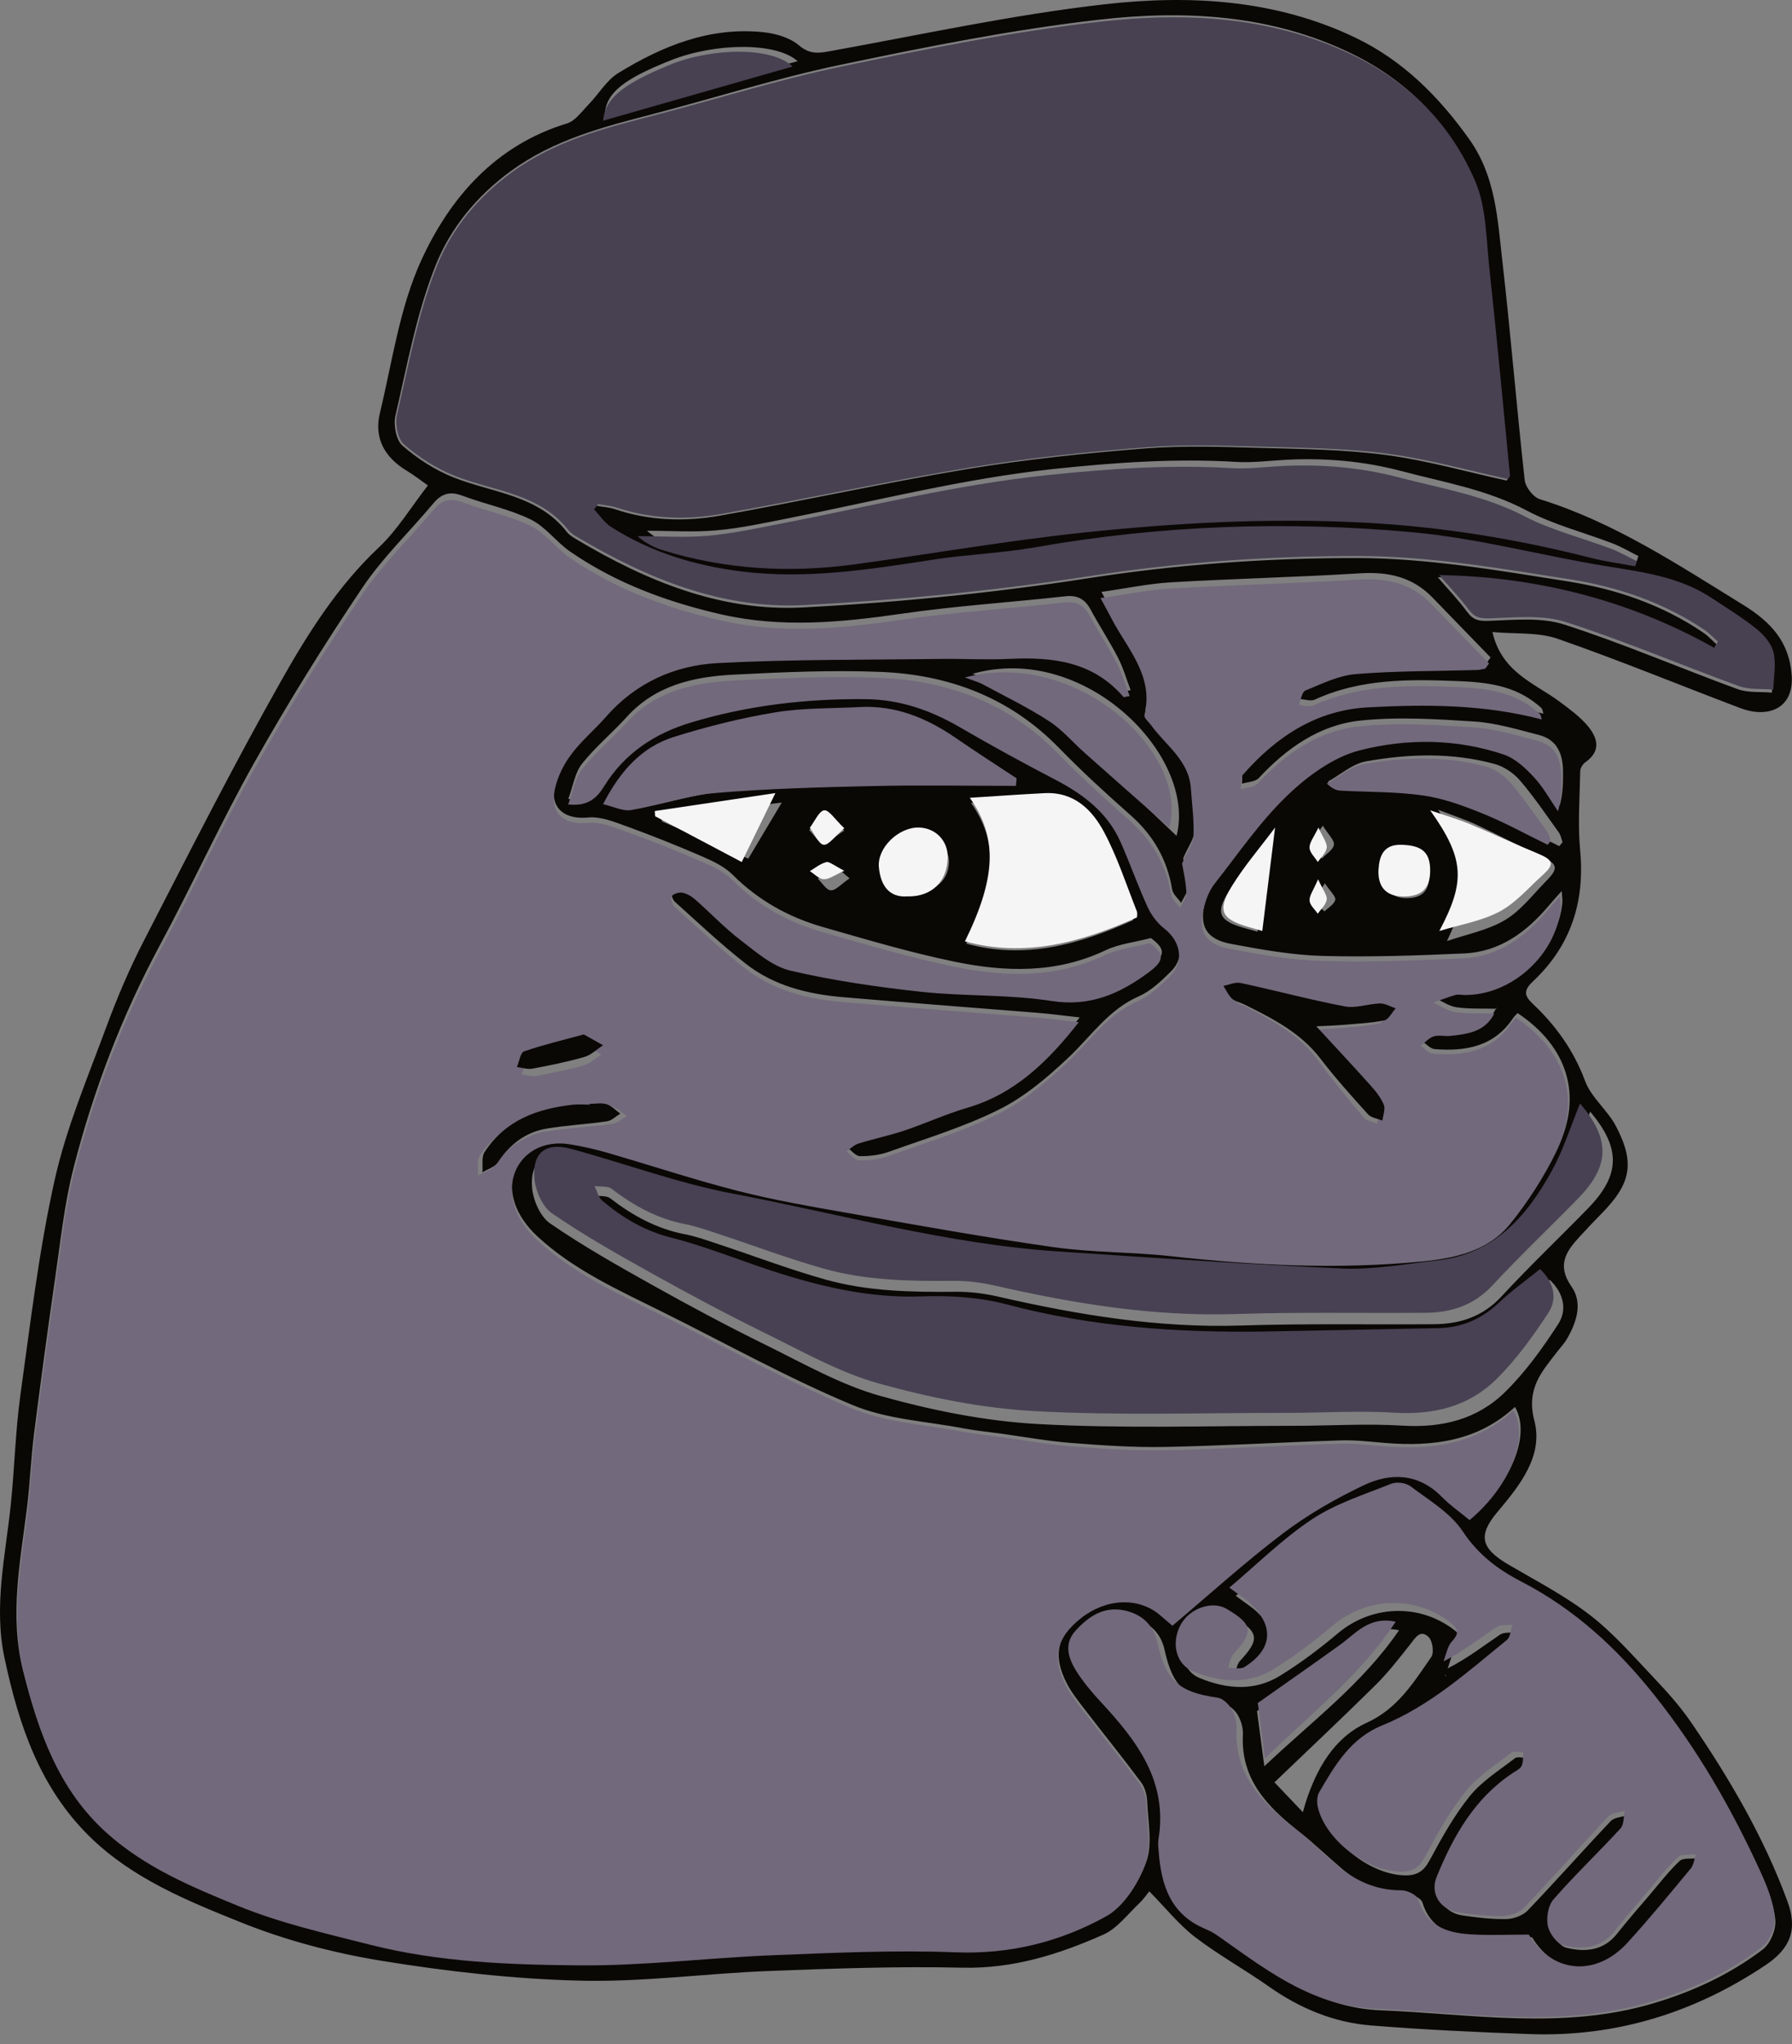 <svg width="50" height="57" viewBox="0 0 50 57" fill="none" xmlns="http://www.w3.org/2000/svg">
<rect x="0" y="0" width="50" height="57" fill="#808080" stroke="none"/>
<path d="M41.641 17.626C41.904 18.76 42.821 19.049 43.519 19.569C43.793 19.774 44.079 19.982 44.297 20.239C44.576 20.57 44.686 20.941 44.233 21.258C44.162 21.308 44.093 21.419 44.091 21.503C44.078 22.241 44.02 22.984 44.089 23.714C44.225 25.153 43.826 26.377 42.776 27.364C42.514 27.61 42.519 27.758 42.761 27.987C43.409 28.596 43.909 29.291 44.227 30.146C44.399 30.609 44.855 30.958 45.089 31.407C45.628 32.439 45.506 33.014 44.676 33.853C44.47 34.061 44.27 34.274 44.072 34.49C43.694 34.9 43.432 35.284 43.847 35.877C44.17 36.338 43.989 36.875 43.717 37.344C43.648 37.462 43.551 37.563 43.466 37.673C43.026 38.243 42.576 38.716 42.811 39.617C43.067 40.596 42.411 41.417 41.785 42.159C41.227 42.82 41.317 43.178 42.09 43.632C42.861 44.084 43.666 44.499 44.369 45.043C45.028 45.552 45.586 46.199 46.164 46.808C46.53 47.194 46.889 47.598 47.189 48.036C48.259 49.601 49.215 51.233 49.872 53.019C50.161 53.803 49.962 54.331 49.263 54.8C47.277 56.129 45.092 56.808 42.695 56.724C41.217 56.672 39.739 56.602 38.265 56.484C37.219 56.402 36.269 56.007 35.403 55.397C34.728 54.921 33.998 54.519 33.344 54.018C32.89 53.669 32.523 53.205 32.067 52.742C32.025 52.794 31.916 52.954 31.778 53.085C31.459 53.387 31.17 53.779 30.787 53.949C29.544 54.501 28.268 54.904 26.86 54.872C25.054 54.83 23.245 54.895 21.439 54.965C19.688 55.032 17.937 55.277 16.192 55.234C14.345 55.189 12.49 54.979 10.665 54.683C9.318 54.465 7.966 54.11 6.702 53.6C5.22 53.004 3.708 52.389 2.522 51.236C1.111 49.863 0.524 48.103 0.126 46.237C-0.184 44.781 0.157 43.368 0.303 41.938C0.407 40.93 0.43 39.912 0.568 38.909C0.848 36.9 1.085 34.877 1.526 32.902C1.852 31.442 2.45 30.041 2.97 28.63C3.273 27.81 3.618 27 4.019 26.224C5.273 23.79 6.51 21.345 7.858 18.962C8.608 17.636 9.432 16.337 10.569 15.267C11.087 14.78 11.467 14.144 11.939 13.537C11.738 13.396 11.552 13.249 11.35 13.128C10.735 12.758 10.429 12.221 10.6 11.518C10.947 10.08 11.151 8.567 11.761 7.244C12.567 5.493 13.837 4.046 15.818 3.443C16.053 3.371 16.236 3.104 16.426 2.91C16.707 2.622 16.923 2.238 17.253 2.036C18.489 1.278 19.813 0.74 21.306 0.899C21.647 0.935 22.036 1.048 22.287 1.261C22.572 1.503 22.799 1.492 23.119 1.434C25.677 0.974 28.224 0.415 30.802 0.122C33.19 -0.151 35.603 -0.018 37.835 1.059C39.146 1.691 40.146 2.691 40.995 3.883C41.734 4.921 41.783 6.105 41.918 7.274C42.151 9.309 42.316 11.352 42.542 13.389C42.564 13.585 42.781 13.865 42.964 13.921C45.033 14.562 46.81 15.742 48.629 16.862C49.42 17.349 49.925 17.904 49.991 18.832C50.058 19.774 49.317 20.034 48.562 19.748C46.859 19.104 45.175 18.409 43.457 17.812C42.911 17.624 42.28 17.684 41.641 17.625V17.626ZM41.724 28.13C41.363 28.121 40.998 28.14 40.642 28.09C40.43 28.06 40.234 27.918 40.031 27.826C40.235 27.753 40.436 27.673 40.643 27.613C40.723 27.59 40.815 27.611 40.901 27.612C42.21 27.63 43.468 26.491 43.592 25.176C43.601 25.09 43.583 25.002 43.574 24.847C43.416 25.026 43.312 25.139 43.214 25.256C42.592 25.993 41.847 26.543 40.854 26.588C39.535 26.647 38.212 26.694 36.893 26.657C36.04 26.632 35.186 26.479 34.344 26.321C33.638 26.189 33.439 25.805 33.637 25.106C33.697 24.895 33.784 24.674 33.917 24.503C34.575 23.664 35.184 22.77 35.946 22.036C36.514 21.487 37.238 20.955 37.982 20.765C39.299 20.428 40.687 20.438 42.008 20.886C42.325 20.994 42.61 21.265 42.847 21.52C43.108 21.801 43.297 22.15 43.517 22.47C43.611 22.134 43.612 21.831 43.611 21.527C43.611 21.037 43.456 20.629 42.939 20.496C42.346 20.343 41.746 20.161 41.141 20.121C40.077 20.052 38.996 19.983 37.943 20.096C36.818 20.218 35.9 20.862 35.125 21.695C35.025 21.803 34.812 21.805 34.651 21.855C34.669 21.718 34.636 21.535 34.711 21.449C35.637 20.388 36.762 19.641 38.201 19.563C39.822 19.475 41.449 19.476 43.063 19.902C43.04 19.822 43.039 19.785 43.02 19.761C42.988 19.721 42.946 19.69 42.906 19.657C42.257 19.116 41.489 19.025 40.677 18.993C39.312 18.94 37.964 18.922 36.684 19.51C36.572 19.561 36.41 19.502 36.272 19.495C36.332 19.356 36.358 19.133 36.458 19.093C36.914 18.905 37.384 18.671 37.864 18.632C38.99 18.541 40.123 18.551 41.255 18.518C41.332 18.516 41.41 18.491 41.486 18.477L41.59 18.334C41.05 17.777 40.508 17.222 39.969 16.663C39.411 16.086 38.733 15.939 37.947 15.988C36.196 16.096 34.44 16.136 32.688 16.238C32.055 16.274 31.427 16.408 30.732 16.506C30.878 16.775 30.961 16.924 31.039 17.077C31.48 17.93 32.23 18.677 31.959 19.781C31.941 19.856 32.081 19.973 32.151 20.069C32.559 20.631 33.203 21.043 33.257 21.828C33.288 22.274 33.35 22.722 33.33 23.165C33.319 23.388 33.156 23.603 33.012 23.935C33.04 24.109 33.117 24.429 33.133 24.752C33.139 24.891 33.018 25.036 32.956 25.178C32.87 25.055 32.728 24.939 32.706 24.806C32.568 23.971 32.181 23.294 31.545 22.733C30.862 22.129 30.187 21.513 29.55 20.859C28.177 19.447 26.468 18.811 24.555 18.736C23.198 18.683 21.833 18.744 20.475 18.813C19.362 18.87 18.292 19.104 17.487 19.994C17.082 20.44 16.611 20.83 16.238 21.3C16.041 21.55 15.991 21.918 15.857 22.279C16.448 22.343 16.68 22.061 16.872 21.753C17.441 20.841 18.274 20.294 19.277 19.991C20.87 19.508 22.505 19.317 24.168 19.333C25.126 19.342 25.985 19.643 26.805 20.121C27.68 20.632 28.57 21.119 29.468 21.587C30.254 21.996 30.93 22.507 31.296 23.339C31.56 23.938 31.776 24.558 32.049 25.154C32.154 25.381 32.323 25.606 32.519 25.758C32.98 26.117 33.079 26.688 32.668 27.094C32.401 27.358 32.109 27.637 31.774 27.784C30.929 28.154 30.443 28.898 29.81 29.494C29.228 30.043 28.594 30.582 27.887 30.935C26.908 31.425 25.843 31.747 24.807 32.117C24.553 32.209 24.267 32.245 23.996 32.241C23.872 32.239 23.751 32.078 23.629 31.989C23.741 31.914 23.844 31.809 23.967 31.769C24.392 31.637 24.83 31.547 25.252 31.405C25.839 31.208 26.406 30.945 26.999 30.772C28.339 30.38 29.262 29.474 30.126 28.372C29.696 28.325 29.327 28.275 28.956 28.245C27.141 28.097 25.325 27.963 23.511 27.807C22.539 27.723 21.596 27.49 20.815 26.88C20.125 26.341 19.484 25.736 18.832 25.149C18.763 25.087 18.708 24.907 18.746 24.85C18.796 24.778 18.954 24.731 19.051 24.75C19.179 24.775 19.308 24.855 19.409 24.944C19.836 25.32 20.229 25.737 20.678 26.081C21.109 26.41 21.562 26.811 22.064 26.93C23.261 27.21 24.489 27.387 25.713 27.521C26.925 27.653 28.162 27.589 29.362 27.779C30.447 27.95 31.285 27.57 32.088 26.972C32.536 26.639 32.511 26.453 32.111 26.159C31.658 26.277 31.219 26.322 30.844 26.501C29.478 27.149 28.059 27.111 26.645 26.82C25.402 26.565 24.179 26.201 22.958 25.851C22.004 25.578 21.156 25.107 20.442 24.393C20.208 24.159 19.875 24.006 19.564 23.871C18.87 23.571 18.166 23.291 17.456 23.033C17.119 22.911 16.749 22.764 16.409 22.797C15.811 22.856 15.383 22.59 15.46 21.989C15.508 21.621 15.684 21.238 15.901 20.933C16.188 20.529 16.583 20.204 16.911 19.828C17.74 18.878 18.83 18.388 20.038 18.324C22.113 18.215 24.197 18.236 26.278 18.208C26.912 18.2 27.548 18.238 28.18 18.207C29.389 18.148 30.522 18.276 31.375 19.273C31.385 19.285 31.434 19.265 31.547 19.246C31.428 18.935 31.34 18.625 31.196 18.344C30.959 17.885 30.674 17.452 30.429 16.997C30.269 16.702 30.062 16.591 29.719 16.629C28.201 16.798 26.672 16.895 25.161 17.114C23.481 17.358 21.808 17.515 20.138 17.136C18.637 16.795 17.2 16.269 15.92 15.39C15.525 15.12 15.224 14.689 14.805 14.485C14.207 14.194 13.534 14.061 12.907 13.825C12.563 13.695 12.326 13.757 12.094 14.034C11.432 14.825 10.676 15.547 10.106 16.396C9.043 17.978 8.034 19.6 7.098 21.261C6.163 22.922 5.373 24.665 4.468 26.344C3.4 28.327 2.602 30.411 2.048 32.585C1.799 33.562 1.693 34.58 1.547 35.583C1.335 37.044 1.137 38.507 0.951 39.973C0.864 40.656 0.838 41.344 0.755 42.027C0.567 43.543 0.257 45.051 0.643 46.584C1.064 48.256 1.617 49.847 2.952 51.053C4.024 52.021 5.335 52.57 6.629 53.1C7.813 53.586 9.082 53.873 10.329 54.19C12.241 54.676 14.21 54.747 16.163 54.765C17.962 54.78 19.762 54.554 21.563 54.482C23.265 54.415 24.974 54.333 26.674 54.399C28.197 54.459 29.6 54.108 30.886 53.395C31.381 53.122 31.779 52.486 31.981 51.928C32.163 51.425 32.031 50.803 32.008 50.234C32.001 50.053 31.946 49.846 31.84 49.704C31.34 49.031 30.811 48.378 30.299 47.712C30.112 47.469 29.914 47.225 29.772 46.955C29.36 46.17 29.495 45.594 30.188 45.049C30.889 44.497 31.78 44.456 32.377 44.95C32.479 45.034 32.577 45.121 32.741 45.261C33.778 44.386 34.769 43.484 35.832 42.677C36.524 42.151 37.295 41.709 38.081 41.334C38.839 40.971 39.616 40.989 40.272 41.656C40.508 41.898 40.792 42.093 41.047 42.305C42.166 41.369 42.723 40.002 42.27 39.235C41.237 40.19 39.981 40.347 38.653 40.239C38.242 40.206 37.828 40.154 37.418 40.167C35.784 40.218 34.151 40.318 32.517 40.35C31.642 40.368 30.762 40.307 29.887 40.239C29.227 40.187 28.572 40.067 27.915 39.977C27.575 39.93 27.232 39.898 26.895 39.834C25.852 39.634 24.744 39.582 23.784 39.18C21.976 38.425 20.254 37.465 18.496 36.591C17.264 35.978 15.997 35.415 14.977 34.462C14.712 34.214 14.465 33.88 14.359 33.539C14.03 32.482 14.798 31.62 15.88 31.787C16.236 31.842 16.591 31.923 16.938 32.023C18.161 32.377 19.37 32.78 20.603 33.095C21.617 33.354 22.653 33.533 23.684 33.715C25.596 34.05 27.507 34.398 29.428 34.669C30.515 34.823 31.625 34.801 32.718 34.923C35.05 35.184 37.386 35.296 39.724 35.068C40.636 34.979 41.569 34.779 42.181 34.017C42.672 33.406 43.11 32.731 43.455 32.025C44.172 30.556 43.742 29.184 42.343 28.251C42.302 28.298 42.251 28.341 42.215 28.395C41.686 29.188 40.892 29.323 40.031 29.256C39.909 29.247 39.795 29.112 39.678 29.035C39.797 28.944 39.905 28.816 40.04 28.771C40.18 28.725 40.348 28.772 40.501 28.757C40.987 28.706 41.471 28.646 41.732 28.142C41.744 28.124 41.758 28.107 41.77 28.09C41.755 28.104 41.739 28.119 41.723 28.133L41.724 28.13ZM40.114 16.095C40.401 16.427 40.695 16.736 40.946 17.075C41.113 17.299 41.273 17.323 41.55 17.313C42.25 17.289 43.002 17.208 43.647 17.417C45.282 17.943 46.866 18.627 48.481 19.217C48.773 19.324 49.119 19.286 49.44 19.315C49.449 18.967 49.521 18.605 49.447 18.276C49.392 18.031 49.184 17.782 48.979 17.616C48.58 17.292 48.138 17.02 47.708 16.735C46.833 16.156 45.83 16.017 44.821 15.854C43.005 15.56 41.212 15.064 39.388 14.896C35.864 14.571 32.338 14.695 28.839 15.318C27.911 15.482 26.96 15.515 26.026 15.66C24.239 15.938 22.453 16.223 20.639 15.995C19.344 15.833 18.114 15.457 17.006 14.744C16.82 14.624 16.69 14.419 16.534 14.253C16.57 14.203 16.606 14.153 16.641 14.104C16.818 14.136 17.002 14.147 17.171 14.204C18.127 14.524 19.112 14.552 20.083 14.381C22.403 13.971 24.706 13.458 27.029 13.074C28.655 12.806 30.3 12.636 31.945 12.506C33.023 12.421 34.113 12.462 35.197 12.491C36.362 12.523 37.534 12.535 38.686 12.69C39.817 12.841 40.925 13.158 42.04 13.402C42.063 13.354 42.093 13.323 42.09 13.294C41.901 11.355 41.722 9.416 41.515 7.48C41.428 6.658 41.436 5.778 41.124 5.04C40.458 3.456 39.281 2.26 37.724 1.5C35.474 0.401 33.05 0.274 30.642 0.552C28.22 0.83 25.817 1.312 23.429 1.812C21.662 2.182 19.934 2.734 18.185 3.189C16.802 3.548 15.443 3.901 14.246 4.776C13.291 5.475 12.567 6.368 12.156 7.396C11.623 8.729 11.363 10.174 11.035 11.582C10.974 11.843 11.049 12.271 11.23 12.428C11.647 12.79 12.137 13.108 12.651 13.312C13.745 13.747 15.014 13.8 15.82 14.839C15.882 14.918 15.977 14.976 16.065 15.029C18.017 16.196 20.106 17.061 22.4 16.94C25.059 16.8 27.723 16.535 30.353 16.127C32.849 15.739 35.357 15.559 37.86 15.562C39.824 15.564 41.798 15.906 43.749 16.214C45.09 16.425 46.389 16.866 47.534 17.649C47.664 17.738 47.772 17.858 47.89 17.963L47.795 18.144C45.391 16.786 42.811 16.145 40.115 16.097L40.114 16.095ZM42.743 54.024C42.183 54.024 41.652 54.051 41.124 54.017C40.474 53.975 39.911 53.782 39.688 53.053C39.651 52.932 39.388 52.808 39.229 52.809C38.534 52.812 37.956 52.55 37.442 52.113C37.036 51.769 36.654 51.396 36.236 51.069C35.352 50.376 34.617 49.613 34.679 48.371C34.688 48.19 34.629 47.983 34.537 47.826C34.458 47.692 34.295 47.54 34.151 47.521C33.088 47.373 32.722 47.047 32.496 46.017C32.391 45.533 32.074 45.234 31.593 45.13C31.015 45.004 30.586 45.297 30.228 45.691C29.906 46.048 30.038 46.446 30.257 46.793C30.448 47.096 30.684 47.375 30.93 47.637C31.926 48.704 32.791 49.819 32.522 51.419C32.506 51.519 32.521 51.626 32.529 51.729C32.596 52.67 32.861 53.486 33.839 53.877C34.043 53.959 34.225 54.102 34.407 54.23C35.659 55.113 36.871 55.996 38.529 56.061C41.079 56.162 43.615 56.619 46.155 55.859C47.265 55.526 48.274 55.053 49.182 54.366C49.395 54.204 49.559 53.808 49.534 53.538C49.493 53.105 49.313 52.672 49.127 52.268C48.336 50.551 47.4 48.934 46.206 47.443C45.169 46.149 43.998 45.086 42.537 44.334C41.887 43.999 41.349 43.594 40.921 42.955C40.583 42.449 39.99 42.104 39.484 41.721C39.356 41.625 39.098 41.592 38.948 41.651C38.207 41.945 37.423 42.192 36.766 42.624C35.952 43.159 35.246 43.862 34.48 44.502C34.737 44.695 34.914 44.803 35.063 44.942C35.725 45.56 35.672 46.195 34.904 46.677C34.789 46.749 34.598 46.699 34.443 46.705C34.494 46.574 34.511 46.41 34.6 46.315C35.158 45.717 35.13 45.51 34.408 45.086C34.013 44.854 33.397 45.06 33.143 45.509C32.868 45.997 32.995 46.601 33.471 46.795C34.214 47.1 34.994 47.174 35.708 46.735C36.278 46.385 36.819 45.978 37.33 45.547C38.263 44.762 39.592 44.707 40.56 45.444C40.785 45.614 40.851 45.737 40.627 45.975C40.499 46.113 40.466 46.341 40.391 46.527C40.942 46.248 41.386 45.9 41.852 45.586C41.965 45.509 42.148 45.538 42.3 45.518C42.249 45.661 42.242 45.859 42.141 45.94C41.058 46.815 40.009 47.754 38.7 48.284C37.825 48.638 37.399 49.374 36.962 50.116C36.895 50.231 36.894 50.418 36.93 50.555C37.167 51.454 38.287 52.289 39.212 52.298C39.547 52.301 39.728 52.176 39.891 51.874C40.225 51.255 40.571 50.63 41.01 50.087C41.35 49.668 41.834 49.367 42.269 49.031C42.338 48.977 42.485 49.023 42.596 49.023C42.583 49.147 42.599 49.284 42.55 49.392C42.513 49.474 42.4 49.528 42.314 49.584C41.256 50.275 40.665 51.318 40.203 52.443C40.015 52.904 40.308 53.342 40.802 53.415C41.209 53.475 41.622 53.524 42.032 53.516C42.234 53.511 42.487 53.42 42.624 53.278C43.409 52.46 44.16 51.609 44.94 50.786C45.039 50.681 45.242 50.674 45.397 50.622C45.361 50.788 45.378 51.003 45.278 51.112C44.673 51.77 44.021 52.385 43.431 53.056C43.284 53.222 43.228 53.555 43.273 53.783C43.314 53.989 43.522 54.273 43.705 54.317C44.218 54.442 44.735 54.407 45.114 53.93C45.401 53.566 45.708 53.218 46.009 52.865C46.287 52.538 46.551 52.194 46.862 51.898C46.962 51.803 47.19 51.843 47.359 51.82C47.315 51.951 47.303 52.11 47.219 52.209C46.647 52.896 46.078 53.586 45.475 54.244C44.59 55.208 43.383 55.079 42.746 54.022L42.743 54.024ZM44.37 30.999C44.104 31.648 43.9 32.309 43.575 32.903C42.865 34.198 41.939 35.267 40.342 35.445C39.454 35.543 38.559 35.711 37.674 35.674C34.994 35.56 32.316 35.37 29.639 35.192C26.517 34.985 23.504 34.136 20.447 33.554C18.899 33.259 17.402 32.699 15.875 32.284C15.174 32.094 14.786 32.387 14.846 33.119C14.875 33.47 15.073 33.927 15.348 34.116C16.263 34.746 17.237 35.296 18.21 35.84C19.246 36.419 20.294 36.979 21.358 37.502C22.407 38.018 23.447 38.614 24.559 38.927C25.99 39.328 27.483 39.63 28.963 39.712C31.333 39.842 33.716 39.76 36.093 39.761C37.106 39.761 38.123 39.694 39.132 39.756C40.229 39.824 41.215 39.583 41.989 38.824C42.559 38.266 43.038 37.601 43.474 36.928C43.731 36.534 43.64 36.071 43.241 35.69C42.84 36.015 42.432 36.304 42.074 36.644C41.586 37.11 41.026 37.35 40.356 37.362C38.724 37.392 37.092 37.432 35.46 37.458C33.008 37.496 30.581 37.328 28.191 36.693C27.421 36.488 26.584 36.434 25.784 36.464C24.308 36.519 22.919 36.187 21.541 35.736C20.592 35.425 19.664 35.043 18.7 34.797C17.95 34.607 17.335 34.239 16.767 33.758C16.656 33.663 16.616 33.482 16.544 33.34C16.708 33.364 16.916 33.331 17.031 33.42C17.654 33.901 18.323 34.266 19.104 34.418C19.423 34.48 19.732 34.591 20.042 34.694C21.037 35.023 22.02 35.398 23.028 35.681C24.213 36.014 25.441 36.035 26.667 36.023C27.059 36.019 27.461 36.069 27.844 36.157C30.08 36.669 32.326 37.039 34.637 36.964C36.425 36.906 38.215 36.941 40.005 36.928C40.738 36.923 41.375 36.717 41.899 36.148C42.679 35.305 43.513 34.514 44.315 33.69C45.218 32.762 45.223 32.013 44.37 31.001V30.999ZM45.668 15.648C45.684 15.602 45.699 15.554 45.715 15.507C45.478 15.389 45.248 15.252 45.003 15.157C44.2 14.848 43.348 14.634 42.594 14.235C41.49 13.651 40.289 13.451 39.112 13.139C38.035 12.853 36.943 12.763 35.835 12.825C35.388 12.85 34.939 12.908 34.494 12.881C32.785 12.778 31.096 12.898 29.393 13.079C26.9 13.344 24.484 13.96 22.039 14.444C21.365 14.577 20.689 14.726 20.008 14.788C19.361 14.848 18.704 14.801 18.052 14.801C18.271 14.993 18.498 15.117 18.739 15.194C20.477 15.745 22.255 15.845 24.053 15.596C26.148 15.306 28.236 14.934 30.338 14.706C32.939 14.424 35.553 14.279 38.175 14.42C40.297 14.534 42.381 14.877 44.436 15.412C44.84 15.517 45.257 15.572 45.667 15.65L45.668 15.648ZM28.331 21.897C28.337 21.832 28.343 21.766 28.349 21.701C27.799 21.353 27.244 21.012 26.702 20.654C25.906 20.129 25.056 19.793 24.086 19.842C23.314 19.88 22.532 19.861 21.772 19.982C20.844 20.129 19.921 20.351 19.019 20.621C18.16 20.879 17.563 21.494 17.091 22.373C17.38 22.437 17.629 22.563 17.853 22.527C18.611 22.405 19.355 22.148 20.115 22.085C21.533 21.97 22.958 21.933 24.381 21.902C25.696 21.874 27.013 21.896 28.329 21.896L28.331 21.897ZM27.094 22.391C27.856 23.481 27.804 24.582 26.962 26.315C28.585 26.765 30.102 26.345 31.613 25.662C31.613 25.651 31.637 25.558 31.608 25.485C31.326 24.765 31.088 24.021 30.732 23.339C30.409 22.721 29.916 22.222 29.118 22.263C28.469 22.296 27.82 22.343 27.093 22.39L27.094 22.391ZM32.828 23.309C33.4 21.092 30.28 17.9 27.137 18.79C27.352 18.879 27.508 18.925 27.646 19.005C28.264 19.363 28.898 19.698 29.481 20.107C29.855 20.37 30.146 20.75 30.48 21.07C31.26 21.817 32.043 22.561 32.827 23.309H32.828ZM43.508 23.594C43.538 23.558 43.568 23.521 43.599 23.486C43.565 23.394 43.549 23.289 43.493 23.213C43.14 22.724 42.803 22.221 42.411 21.765C42.233 21.558 41.964 21.375 41.702 21.304C40.519 20.982 39.309 21.018 38.118 21.231C37.738 21.298 37.401 21.604 37.044 21.801C37.219 21.96 37.331 22.001 37.446 22.008C38.254 22.053 39.07 22.035 39.867 22.151C40.464 22.238 41.053 22.455 41.616 22.684C42.263 22.947 42.877 23.288 43.507 23.596L43.508 23.594ZM40.373 26.243C40.917 26.055 41.508 25.945 41.992 25.657C42.437 25.393 42.773 24.943 43.146 24.564C43.5 24.207 43.459 24.089 42.998 23.877C42.391 23.596 41.8 23.28 41.195 22.997C40.884 22.852 40.555 22.746 40.126 22.581C41.059 24.056 41.082 24.738 40.373 26.243ZM35.277 49.256C36.613 47.991 38.012 46.958 39.036 45.462C38.271 45.3 37.893 45.785 37.437 46.101C36.668 46.635 35.892 47.158 35.073 47.715C35.122 48.087 35.189 48.593 35.277 49.256ZM22.256 1.707C21.652 1.164 19.941 1.199 18.737 1.674C17.413 2.196 16.928 2.575 16.874 3.169C18.649 2.687 20.408 2.209 22.256 1.707ZM36.353 50.535C36.389 50.411 36.407 50.337 36.431 50.265C36.735 49.322 37.222 48.458 38.13 48.044C39.001 47.647 39.441 46.917 39.935 46.208C40.018 46.089 39.971 45.76 39.863 45.653C39.633 45.428 39.495 45.666 39.349 45.852C39.043 46.241 38.737 46.637 38.385 46.985C37.46 47.9 36.511 48.791 35.56 49.703C35.801 49.956 36.056 50.223 36.353 50.536V50.535ZM20.879 23.945C21.153 23.485 21.465 22.965 21.813 22.381C20.674 22.52 19.568 22.654 18.461 22.789C18.465 22.828 18.468 22.868 18.471 22.907C19.284 23.257 20.096 23.608 20.879 23.945ZM25.49 24.877C26.091 24.886 26.477 24.55 26.478 24.02C26.479 23.661 26.169 23.389 25.758 23.384C25.267 23.377 24.735 23.821 24.778 24.243C24.82 24.642 25.035 24.912 25.49 24.876V24.877ZM35.088 25.982C35.197 25.125 35.304 24.285 35.422 23.367C35.027 23.879 34.616 24.338 34.29 24.851C33.903 25.461 34.017 25.68 34.708 25.876C34.867 25.922 35.028 25.965 35.088 25.982ZM39.879 24.436C39.888 23.962 39.692 23.787 39.181 23.777C38.751 23.769 38.665 24.081 38.649 24.386C38.629 24.765 38.786 25.044 39.242 25.046C39.667 25.048 39.873 24.854 39.879 24.436ZM23.558 23.162C23.284 22.973 23.124 22.775 22.984 22.789C22.838 22.803 22.713 23.021 22.578 23.15C22.707 23.277 22.829 23.491 22.968 23.505C23.113 23.518 23.277 23.337 23.559 23.162H23.558ZM23.707 24.494C23.473 24.312 23.32 24.124 23.25 24.151C23.085 24.214 22.962 24.382 22.821 24.508C22.941 24.622 23.058 24.823 23.181 24.828C23.32 24.833 23.464 24.658 23.707 24.493V24.494ZM36.908 23.025C36.744 23.274 36.572 23.42 36.578 23.56C36.583 23.69 36.775 23.813 36.885 23.941C37.003 23.813 37.199 23.697 37.219 23.558C37.236 23.429 37.063 23.275 36.909 23.026L36.908 23.025ZM36.967 24.633C36.814 24.876 36.672 25.002 36.681 25.117C36.689 25.222 36.857 25.317 36.956 25.416C37.062 25.31 37.229 25.217 37.256 25.094C37.277 24.998 37.121 24.866 36.967 24.633ZM40.35 46.724L40.321 46.705L40.318 46.735L40.35 46.724Z" fill="#0A0805"/>
<path d="M41.688 28.275C41.428 28.778 40.944 28.838 40.46 28.888C40.307 28.905 40.139 28.856 39.999 28.903C39.865 28.947 39.757 29.075 39.639 29.166C39.756 29.242 39.869 29.377 39.991 29.386C40.85 29.452 41.643 29.318 42.171 28.528C42.207 28.474 42.258 28.43 42.299 28.384C43.695 29.314 44.125 30.681 43.409 32.145C43.065 32.847 42.628 33.52 42.137 34.131C41.526 34.889 40.594 35.089 39.684 35.178C37.35 35.404 35.018 35.292 32.689 35.033C31.598 34.911 30.489 34.933 29.404 34.78C27.487 34.508 25.578 34.164 23.67 33.829C22.64 33.648 21.605 33.47 20.593 33.212C19.362 32.898 18.154 32.496 16.934 32.143C16.588 32.043 16.235 31.963 15.878 31.908C14.797 31.742 14.031 32.601 14.359 33.654C14.466 33.993 14.712 34.326 14.976 34.574C15.995 35.523 17.259 36.085 18.489 36.695C20.245 37.566 21.964 38.523 23.769 39.276C24.728 39.677 25.834 39.728 26.875 39.928C27.212 39.992 27.554 40.023 27.894 40.07C28.55 40.16 29.204 40.279 29.863 40.331C30.736 40.399 31.614 40.459 32.489 40.442C34.12 40.41 35.75 40.31 37.382 40.259C37.792 40.245 38.204 40.297 38.614 40.331C39.94 40.438 41.194 40.282 42.226 39.331C42.678 40.095 42.123 41.458 41.004 42.39C40.749 42.179 40.467 41.984 40.23 41.743C39.577 41.08 38.8 41.061 38.043 41.422C37.259 41.797 36.489 42.237 35.798 42.76C34.736 43.565 33.747 44.464 32.712 45.336C32.548 45.197 32.449 45.11 32.349 45.026C31.753 44.534 30.863 44.574 30.163 45.124C29.473 45.667 29.336 46.242 29.747 47.024C29.889 47.294 30.086 47.536 30.274 47.779C30.786 48.442 31.313 49.092 31.813 49.764C31.918 49.906 31.973 50.112 31.98 50.292C32.002 50.858 32.135 51.479 31.953 51.98C31.752 52.536 31.353 53.169 30.86 53.442C29.576 54.153 28.175 54.503 26.655 54.443C24.957 54.377 23.253 54.458 21.552 54.525C19.753 54.597 17.956 54.823 16.16 54.807C14.211 54.791 12.244 54.718 10.336 54.234C9.091 53.918 7.823 53.632 6.641 53.148C5.35 52.62 4.041 52.074 2.97 51.108C1.637 49.907 1.085 48.322 0.665 46.654C0.28 45.128 0.59 43.624 0.777 42.113C0.86 41.433 0.887 40.745 0.973 40.066C1.159 38.606 1.356 37.147 1.568 35.691C1.714 34.691 1.819 33.678 2.068 32.703C2.621 30.537 3.418 28.459 4.484 26.484C5.387 24.81 6.175 23.074 7.11 21.418C8.044 19.763 9.052 18.146 10.113 16.57C10.682 15.723 11.438 15.003 12.098 14.216C12.329 13.939 12.566 13.878 12.91 14.007C13.536 14.243 14.209 14.375 14.805 14.665C15.222 14.868 15.524 15.298 15.918 15.567C17.196 16.443 18.63 16.967 20.129 17.307C21.798 17.686 23.466 17.529 25.144 17.285C26.653 17.066 28.179 16.971 29.695 16.802C30.038 16.764 30.244 16.873 30.404 17.169C30.648 17.622 30.933 18.053 31.169 18.511C31.314 18.79 31.402 19.1 31.52 19.41C31.407 19.428 31.358 19.449 31.348 19.437C30.496 18.444 29.365 18.316 28.158 18.374C27.527 18.405 26.892 18.367 26.259 18.375C24.182 18.403 22.102 18.383 20.029 18.491C18.823 18.554 17.736 19.042 16.907 19.99C16.58 20.365 16.185 20.689 15.899 21.091C15.682 21.395 15.506 21.777 15.459 22.144C15.381 22.742 15.809 23.007 16.406 22.949C16.744 22.916 17.115 23.062 17.451 23.184C18.161 23.441 18.863 23.72 19.556 24.02C19.867 24.154 20.199 24.306 20.433 24.54C21.147 25.252 21.993 25.72 22.945 25.992C24.165 26.341 25.385 26.704 26.626 26.958C28.037 27.247 29.454 27.286 30.818 26.64C31.193 26.462 31.631 26.416 32.083 26.299C32.482 26.591 32.506 26.777 32.06 27.109C31.257 27.705 30.422 28.084 29.338 27.914C28.14 27.726 26.905 27.789 25.695 27.657C24.473 27.523 23.247 27.347 22.052 27.067C21.551 26.95 21.099 26.55 20.668 26.221C20.22 25.879 19.827 25.463 19.402 25.088C19.301 25 19.172 24.92 19.044 24.895C18.947 24.876 18.789 24.922 18.739 24.995C18.701 25.052 18.756 25.229 18.825 25.292C19.476 25.878 20.114 26.481 20.805 27.017C21.586 27.626 22.526 27.858 23.496 27.942C25.308 28.097 27.121 28.232 28.933 28.378C29.303 28.408 29.672 28.458 30.101 28.504C29.24 29.602 28.317 30.506 26.979 30.896C26.387 31.069 25.821 31.331 25.235 31.527C24.815 31.667 24.377 31.758 23.952 31.89C23.829 31.929 23.726 32.034 23.614 32.109C23.736 32.198 23.858 32.358 23.981 32.36C24.251 32.364 24.537 32.328 24.791 32.237C25.825 31.868 26.888 31.548 27.866 31.059C28.57 30.707 29.205 30.169 29.786 29.623C30.418 29.029 30.902 28.287 31.747 27.919C32.081 27.772 32.373 27.494 32.639 27.231C33.05 26.826 32.95 26.258 32.491 25.899C32.295 25.747 32.126 25.524 32.022 25.298C31.75 24.705 31.534 24.087 31.269 23.489C30.904 22.661 30.229 22.151 29.445 21.743C28.548 21.276 27.659 20.791 26.785 20.282C25.966 19.805 25.108 19.506 24.152 19.497C22.492 19.481 20.86 19.671 19.269 20.152C18.269 20.455 17.436 21.001 16.868 21.908C16.677 22.215 16.445 22.497 15.854 22.433C15.989 22.072 16.038 21.706 16.236 21.457C16.607 20.988 17.078 20.6 17.482 20.155C18.286 19.268 19.354 19.035 20.466 18.978C21.821 18.908 23.184 18.849 24.539 18.902C26.449 18.976 28.154 19.61 29.526 21.017C30.161 21.669 30.835 22.283 31.518 22.885C32.152 23.444 32.538 24.119 32.677 24.951C32.698 25.085 32.84 25.198 32.927 25.321C32.99 25.18 33.111 25.035 33.103 24.897C33.088 24.575 33.01 24.256 32.982 24.082C33.125 23.752 33.289 23.537 33.3 23.315C33.32 22.873 33.258 22.427 33.227 21.983C33.173 21.201 32.529 20.79 32.123 20.23C32.053 20.135 31.913 20.018 31.932 19.943C32.202 18.843 31.454 18.099 31.013 17.248C30.934 17.096 30.851 16.948 30.706 16.679C31.401 16.581 32.027 16.448 32.659 16.412C34.408 16.311 36.161 16.27 37.91 16.163C38.693 16.114 39.372 16.261 39.929 16.836C40.467 17.392 41.008 17.946 41.547 18.501L41.444 18.644C41.366 18.657 41.29 18.682 41.212 18.684C40.084 18.717 38.951 18.706 37.827 18.798C37.349 18.837 36.88 19.069 36.423 19.257C36.323 19.298 36.297 19.519 36.237 19.658C36.376 19.666 36.537 19.724 36.648 19.673C37.926 19.088 39.274 19.105 40.636 19.158C41.445 19.19 42.213 19.281 42.861 19.82C42.9 19.853 42.943 19.884 42.975 19.923C42.993 19.946 42.994 19.984 43.017 20.063C41.405 19.639 39.782 19.639 38.163 19.726C36.727 19.803 35.604 20.548 34.679 21.606C34.603 21.692 34.637 21.873 34.619 22.01C34.779 21.96 34.992 21.958 35.092 21.85C35.866 21.02 36.784 20.379 37.906 20.258C38.958 20.144 40.036 20.213 41.098 20.282C41.703 20.322 42.302 20.503 42.894 20.656C43.41 20.789 43.565 21.196 43.565 21.683C43.565 21.986 43.565 22.288 43.471 22.623C43.251 22.305 43.063 21.957 42.802 21.676C42.566 21.422 42.28 21.151 41.964 21.044C40.645 20.598 39.259 20.588 37.945 20.923C37.202 21.112 36.48 21.643 35.912 22.19C35.151 22.922 34.544 23.814 33.886 24.649C33.753 24.819 33.666 25.04 33.606 25.25C33.408 25.947 33.606 26.33 34.312 26.461C35.152 26.618 36.006 26.771 36.857 26.796C38.173 26.834 39.495 26.786 40.812 26.726C41.803 26.682 42.547 26.134 43.168 25.4C43.266 25.283 43.37 25.171 43.528 24.992C43.537 25.146 43.553 25.234 43.546 25.319C43.422 26.631 42.166 27.765 40.859 27.747C40.773 27.746 40.681 27.726 40.601 27.748C40.395 27.808 40.194 27.889 39.991 27.96C40.193 28.051 40.389 28.192 40.6 28.223C40.955 28.274 41.321 28.254 41.681 28.264L41.689 28.272L41.688 28.275ZM36.701 28.707C37.006 28.692 37.154 28.689 37.3 28.675C37.692 28.639 38.088 28.623 38.471 28.544C38.59 28.521 38.675 28.325 38.775 28.208C38.637 28.159 38.499 28.067 38.364 28.07C38.058 28.078 37.736 28.212 37.45 28.154C36.533 27.967 35.629 27.708 34.715 27.499C34.58 27.468 34.418 27.55 34.268 27.581C34.342 27.702 34.398 27.841 34.495 27.937C34.575 28.016 34.707 28.041 34.812 28.096C35.557 28.49 36.29 28.889 36.801 29.603C37.19 30.144 37.621 30.654 38.051 31.163C38.133 31.259 38.3 31.281 38.428 31.338C38.443 31.187 38.512 31.016 38.463 30.891C38.383 30.689 38.242 30.504 38.099 30.335C37.672 29.825 37.232 29.326 36.7 28.71L36.701 28.707ZM16.564 30.848C16.564 30.855 16.564 30.863 16.564 30.87C16.393 30.87 16.22 30.855 16.051 30.872C14.997 30.986 14.033 31.296 13.394 32.214C13.298 32.352 13.349 32.592 13.332 32.785C13.491 32.694 13.699 32.638 13.796 32.502C14.163 31.985 14.642 31.646 15.26 31.549C15.866 31.453 16.481 31.425 17.088 31.341C17.229 31.322 17.356 31.2 17.489 31.124C17.353 31.032 17.227 30.902 17.076 30.858C16.918 30.811 16.736 30.848 16.565 30.848H16.564ZM16.283 29.128C15.746 29.273 15.235 29.393 14.742 29.562C14.645 29.595 14.616 29.826 14.556 29.964C14.689 29.979 14.829 30.028 14.956 30.005C15.405 29.922 15.855 29.832 16.294 29.707C16.47 29.656 16.618 29.509 16.779 29.405C16.622 29.318 16.464 29.23 16.283 29.129V29.128Z" fill="#72697C"/>
<path d="M40.155 16.036C42.852 16.083 45.431 16.719 47.834 18.068L47.93 17.889C47.812 17.784 47.703 17.665 47.574 17.576C46.428 16.799 45.129 16.362 43.788 16.152C41.838 15.847 39.865 15.508 37.901 15.505C35.398 15.502 32.89 15.68 30.395 16.066C27.764 16.472 25.101 16.734 22.442 16.873C20.148 16.993 18.06 16.135 16.108 14.976C16.02 14.924 15.924 14.866 15.863 14.788C15.057 13.757 13.789 13.704 12.694 13.272C12.181 13.069 11.689 12.755 11.273 12.394C11.093 12.238 11.018 11.814 11.079 11.555C11.406 10.156 11.666 8.722 12.199 7.399C12.609 6.38 13.334 5.494 14.289 4.799C15.485 3.93 16.845 3.58 18.228 3.224C19.977 2.773 21.704 2.225 23.471 1.857C25.859 1.36 28.262 0.882 30.683 0.606C33.091 0.33 35.514 0.457 37.764 1.546C39.322 2.301 40.498 3.49 41.164 5.061C41.475 5.793 41.467 6.667 41.556 7.483C41.764 9.405 41.943 11.33 42.13 13.254C42.133 13.282 42.103 13.313 42.08 13.361C40.966 13.12 39.857 12.804 38.726 12.654C37.575 12.501 36.402 12.489 35.237 12.457C34.154 12.427 33.063 12.388 31.986 12.472C30.343 12.601 28.696 12.769 27.071 13.036C24.747 13.417 22.444 13.925 20.125 14.333C19.155 14.504 18.17 14.475 17.214 14.157C17.045 14.101 16.861 14.089 16.684 14.058C16.648 14.107 16.611 14.156 16.576 14.206C16.733 14.37 16.863 14.575 17.049 14.693C18.155 15.4 19.387 15.773 20.681 15.935C22.496 16.163 24.281 15.879 26.068 15.602C27 15.458 27.952 15.427 28.881 15.263C32.379 14.645 35.905 14.521 39.428 14.844C41.252 15.012 43.045 15.503 44.861 15.796C45.87 15.958 46.873 16.095 47.748 16.669C48.178 16.952 48.619 17.223 49.018 17.545C49.223 17.71 49.431 17.956 49.486 18.2C49.56 18.527 49.488 18.886 49.479 19.231C49.158 19.202 48.813 19.239 48.52 19.133C46.905 18.547 45.322 17.869 43.687 17.346C43.041 17.139 42.29 17.219 41.59 17.243C41.313 17.253 41.153 17.229 40.986 17.007C40.734 16.669 40.44 16.364 40.154 16.034L40.155 16.036Z" fill="#474152"/>
<path d="M42.655 53.947C43.298 55.02 44.519 55.152 45.413 54.172C46.023 53.503 46.598 52.802 47.176 52.105C47.259 52.004 47.272 51.842 47.318 51.709C47.146 51.732 46.916 51.692 46.815 51.789C46.501 52.088 46.235 52.438 45.953 52.771C45.648 53.13 45.339 53.483 45.048 53.853C44.665 54.338 44.142 54.373 43.624 54.246C43.438 54.201 43.228 53.913 43.187 53.703C43.141 53.472 43.197 53.135 43.347 52.965C43.943 52.283 44.602 51.657 45.214 50.99C45.315 50.88 45.297 50.66 45.335 50.492C45.178 50.545 44.974 50.552 44.872 50.658C44.084 51.494 43.324 52.359 42.531 53.191C42.393 53.335 42.137 53.428 41.933 53.432C41.52 53.44 41.101 53.392 40.69 53.33C40.19 53.255 39.894 52.811 40.084 52.342C40.55 51.199 41.148 50.139 42.218 49.437C42.305 49.38 42.419 49.326 42.457 49.242C42.506 49.132 42.49 48.993 42.503 48.867C42.391 48.867 42.243 48.821 42.172 48.875C41.733 49.215 41.242 49.523 40.9 49.948C40.456 50.498 40.106 51.135 39.769 51.764C39.603 52.071 39.42 52.198 39.082 52.195C38.147 52.186 37.015 51.337 36.776 50.424C36.739 50.286 36.74 50.094 36.808 49.977C37.25 49.224 37.681 48.476 38.565 48.116C39.888 47.578 40.949 46.624 42.043 45.734C42.144 45.651 42.153 45.451 42.204 45.306C42.051 45.326 41.866 45.298 41.752 45.375C41.281 45.694 40.832 46.046 40.275 46.331C40.351 46.141 40.384 45.909 40.514 45.77C40.74 45.528 40.673 45.404 40.446 45.23C39.467 44.482 38.124 44.538 37.182 45.336C36.664 45.773 36.117 46.188 35.541 46.543C34.82 46.988 34.032 46.913 33.281 46.604C32.8 46.406 32.672 45.792 32.949 45.297C33.205 44.841 33.828 44.632 34.228 44.867C34.959 45.299 34.986 45.508 34.422 46.116C34.332 46.212 34.314 46.379 34.263 46.512C34.42 46.506 34.614 46.558 34.729 46.484C35.506 45.993 35.56 45.348 34.89 44.721C34.739 44.58 34.56 44.468 34.301 44.274C35.075 43.622 35.788 42.91 36.611 42.365C37.276 41.926 38.068 41.676 38.817 41.377C38.968 41.316 39.229 41.35 39.358 41.449C39.87 41.836 40.469 42.186 40.811 42.702C41.243 43.352 41.787 43.763 42.444 44.103C43.921 44.867 45.105 45.947 46.153 47.262C47.36 48.776 48.306 50.419 49.106 52.164C49.294 52.574 49.476 53.015 49.517 53.455C49.542 53.727 49.377 54.132 49.161 54.296C48.244 54.995 47.224 55.475 46.101 55.813C43.534 56.585 40.97 56.121 38.393 56.018C36.718 55.95 35.492 55.055 34.227 54.158C34.042 54.028 33.858 53.882 33.652 53.799C32.663 53.401 32.396 52.573 32.328 51.616C32.321 51.511 32.305 51.403 32.322 51.301C32.594 49.676 31.719 48.543 30.712 47.459C30.464 47.192 30.225 46.908 30.032 46.602C29.81 46.25 29.677 45.844 30.003 45.482C30.364 45.08 30.798 44.783 31.382 44.911C31.869 45.018 32.188 45.321 32.295 45.812C32.523 46.861 32.893 47.191 33.968 47.341C34.112 47.361 34.278 47.514 34.358 47.651C34.453 47.81 34.511 48.021 34.502 48.205C34.439 49.466 35.182 50.242 36.075 50.946C36.498 51.278 36.885 51.657 37.295 52.007C37.815 52.451 38.398 52.717 39.101 52.714C39.261 52.714 39.527 52.839 39.565 52.962C39.791 53.702 40.359 53.899 41.017 53.941C41.55 53.975 42.088 53.949 42.653 53.949L42.655 53.947Z" fill="#72697C"/>
<path d="M44.087 30.772C44.931 31.767 44.926 32.505 44.033 33.42C43.242 34.23 42.416 35.011 41.646 35.841C41.127 36.4 40.498 36.604 39.774 36.609C38.006 36.622 36.236 36.586 34.468 36.644C32.186 36.718 29.965 36.354 27.755 35.85C27.377 35.764 26.98 35.714 26.593 35.718C25.381 35.73 24.169 35.709 22.997 35.381C22 35.102 21.029 34.733 20.045 34.409C19.739 34.308 19.432 34.199 19.118 34.137C18.346 33.987 17.686 33.628 17.07 33.154C16.956 33.066 16.751 33.099 16.588 33.075C16.66 33.215 16.698 33.395 16.809 33.487C17.371 33.961 17.979 34.323 18.718 34.511C19.672 34.752 20.59 35.129 21.527 35.435C22.888 35.879 24.262 36.206 25.72 36.152C26.511 36.123 27.338 36.176 28.099 36.378C30.46 37.003 32.858 37.169 35.283 37.131C36.895 37.105 38.508 37.066 40.121 37.037C40.783 37.025 41.336 36.788 41.819 36.33C42.173 35.994 42.577 35.709 42.971 35.39C43.366 35.765 43.456 36.221 43.203 36.609C42.771 37.27 42.297 37.926 41.735 38.476C40.97 39.224 39.995 39.461 38.911 39.395C37.914 39.333 36.909 39.401 35.907 39.4C33.558 39.398 31.204 39.479 28.862 39.351C27.398 39.27 25.924 38.973 24.509 38.577C23.409 38.269 22.383 37.683 21.346 37.175C20.294 36.659 19.259 36.107 18.235 35.537C17.273 35.002 16.312 34.461 15.406 33.839C15.136 33.654 14.938 33.204 14.91 32.858C14.851 32.137 15.234 31.849 15.928 32.036C17.437 32.444 18.916 32.996 20.446 33.286C23.466 33.86 26.443 34.695 29.53 34.899C32.176 35.074 34.821 35.262 37.47 35.374C38.345 35.411 39.229 35.245 40.107 35.148C41.684 34.974 42.6 33.92 43.302 32.645C43.624 32.06 43.824 31.409 44.087 30.77V30.772Z" fill="#484153"/>
<path d="M45.625 15.792C45.211 15.715 44.792 15.661 44.384 15.556C42.312 15.028 40.212 14.688 38.073 14.575C35.429 14.436 32.795 14.579 30.173 14.858C28.053 15.083 25.95 15.452 23.838 15.739C22.026 15.984 20.234 15.885 18.481 15.34C18.237 15.264 18.009 15.143 17.788 14.952C18.446 14.952 19.108 14.998 19.76 14.94C20.448 14.878 21.129 14.731 21.808 14.599C24.273 14.121 26.709 13.512 29.22 13.25C30.937 13.071 32.64 12.952 34.362 13.055C34.81 13.081 35.263 13.024 35.714 12.999C36.831 12.938 37.932 13.027 39.018 13.31C40.204 13.619 41.414 13.816 42.527 14.393C43.287 14.787 44.146 14.999 44.955 15.304C45.204 15.399 45.434 15.534 45.673 15.65C45.657 15.697 45.642 15.744 45.626 15.79L45.625 15.792Z" fill="#474152"/>
<path d="M28.345 21.915C26.996 21.915 25.647 21.89 24.299 21.921C22.84 21.955 21.38 21.993 19.926 22.117C19.147 22.184 18.385 22.459 17.608 22.59C17.378 22.628 17.122 22.493 16.827 22.426C17.309 21.484 17.922 20.825 18.803 20.55C19.727 20.261 20.672 20.024 21.625 19.866C22.403 19.738 23.205 19.758 23.996 19.717C24.991 19.665 25.863 20.024 26.678 20.586C27.234 20.969 27.802 21.334 28.365 21.706C28.359 21.776 28.353 21.846 28.347 21.916L28.345 21.915Z" fill="#72697C"/>
<path d="M27.059 22.248C27.808 22.2 28.477 22.152 29.147 22.118C29.97 22.077 30.478 22.584 30.812 23.216C31.181 23.911 31.426 24.671 31.717 25.405C31.746 25.48 31.721 25.575 31.721 25.585C30.162 26.283 28.597 26.711 26.923 26.252C27.792 24.484 27.846 23.361 27.06 22.249L27.059 22.248Z" fill="#F5F5F5"/>
<path d="M32.623 23.077C31.837 22.385 31.053 21.696 30.273 21.003C29.938 20.706 29.646 20.354 29.271 20.111C28.688 19.732 28.051 19.422 27.433 19.09C27.296 19.016 27.139 18.974 26.923 18.892C30.072 18.067 33.196 21.024 32.624 23.077H32.623Z" fill="#72697C"/>
<path d="M43.181 23.558C42.581 23.265 41.995 22.941 41.379 22.691C40.841 22.473 40.28 22.266 39.711 22.184C38.951 22.074 38.173 22.091 37.403 22.048C37.294 22.042 37.186 22.003 37.019 21.851C37.36 21.664 37.681 21.373 38.044 21.309C39.179 21.109 40.333 21.073 41.461 21.379C41.709 21.447 41.967 21.621 42.136 21.818C42.509 22.251 42.832 22.729 43.169 23.194C43.221 23.266 43.237 23.366 43.269 23.453C43.241 23.488 43.212 23.522 43.182 23.556L43.181 23.558Z" fill="#72697C"/>
<path d="M40.16 25.962C40.892 24.579 40.869 23.952 39.904 22.596C40.348 22.749 40.688 22.846 41.009 22.979C41.636 23.239 42.246 23.53 42.873 23.787C43.349 23.983 43.391 24.091 43.026 24.419C42.64 24.767 42.292 25.181 41.834 25.424C41.332 25.689 40.722 25.79 40.16 25.962Z" fill="#F5F5F5"/>
<path d="M35.294 49.039C35.209 48.371 35.144 47.863 35.096 47.49C35.89 46.93 36.644 46.404 37.39 45.868C37.833 45.549 38.2 45.062 38.942 45.225C37.95 46.729 36.591 47.767 35.294 49.039Z" fill="#72697C"/>
<path d="M22.115 1.855C20.299 2.374 18.571 2.867 16.827 3.366C16.879 2.751 17.357 2.36 18.657 1.82C19.841 1.329 21.523 1.293 22.115 1.855Z" fill="#474152"/>
<path d="M20.696 24.039C19.911 23.625 19.095 23.193 18.279 22.762C18.276 22.714 18.272 22.666 18.269 22.617C19.38 22.452 20.492 22.286 21.635 22.116C21.285 22.834 20.972 23.473 20.696 24.039Z" fill="#F5F5F5"/>
<path d="M25.327 24.996C24.812 25.041 24.569 24.695 24.522 24.183C24.472 23.639 25.074 23.069 25.63 23.077C26.095 23.084 26.444 23.434 26.442 23.895C26.44 24.577 26.005 25.007 25.327 24.998V24.996Z" fill="#F5F5F5"/>
<path d="M35.22 25.962C35.156 25.944 34.985 25.894 34.815 25.845C34.078 25.629 33.957 25.387 34.369 24.715C34.717 24.149 35.155 23.643 35.577 23.077C35.452 24.09 35.337 25.015 35.22 25.962Z" fill="#F5F5F5"/>
<path d="M39.904 24.307C39.896 24.781 39.655 25.003 39.157 25C38.626 24.997 38.44 24.681 38.463 24.25C38.483 23.903 38.583 23.549 39.086 23.558C39.684 23.57 39.913 23.769 39.904 24.307Z" fill="#F5F5F5"/>
<path d="M23.558 23.097C23.281 23.332 23.122 23.575 22.979 23.557C22.842 23.539 22.723 23.252 22.596 23.082C22.728 22.91 22.852 22.617 22.994 22.597C23.131 22.579 23.288 22.843 23.557 23.097H23.558Z" fill="#F5F5F5"/>
<path d="M23.558 24.282C23.295 24.399 23.138 24.522 22.987 24.519C22.852 24.516 22.725 24.373 22.596 24.293C22.748 24.204 22.883 24.085 23.061 24.04C23.138 24.021 23.305 24.154 23.558 24.283V24.282Z" fill="#F5F5F5"/>
<path d="M36.787 23.078C36.902 23.339 37.032 23.501 37.018 23.636C37.004 23.784 36.858 23.906 36.769 24.039C36.687 23.906 36.542 23.776 36.538 23.638C36.535 23.492 36.663 23.338 36.786 23.077L36.787 23.078Z" fill="#F5F5F5"/>
<path d="M36.777 24.52C36.906 24.806 37.035 24.968 37.018 25.085C36.995 25.237 36.857 25.35 36.768 25.481C36.686 25.359 36.546 25.244 36.539 25.113C36.532 24.972 36.65 24.818 36.777 24.52Z" fill="#F5F5F5"/>
<path d="M36.729 28.622C37.297 29.238 37.766 29.738 38.221 30.247C38.374 30.416 38.525 30.601 38.609 30.803C38.662 30.928 38.589 31.099 38.572 31.25C38.436 31.193 38.258 31.171 38.171 31.075C37.711 30.567 37.252 30.056 36.837 29.515C36.292 28.802 35.51 28.402 34.715 28.009C34.603 27.953 34.462 27.929 34.377 27.85C34.272 27.753 34.213 27.614 34.135 27.493C34.294 27.463 34.466 27.38 34.612 27.411C35.586 27.62 36.55 27.88 37.529 28.066C37.835 28.124 38.177 27.991 38.504 27.983C38.649 27.98 38.796 28.072 38.942 28.12C38.835 28.237 38.745 28.432 38.618 28.457C38.209 28.535 37.787 28.552 37.37 28.588C37.213 28.601 37.055 28.604 36.73 28.62L36.729 28.622Z" fill="#0A0805"/>
<path d="M16.453 30.783C16.612 30.783 16.78 30.747 16.925 30.793C17.065 30.837 17.181 30.965 17.308 31.055C17.184 31.13 17.068 31.25 16.937 31.269C16.375 31.352 15.806 31.379 15.245 31.474C14.674 31.57 14.23 31.904 13.891 32.413C13.802 32.547 13.608 32.601 13.461 32.693C13.477 32.502 13.43 32.265 13.519 32.129C14.11 31.224 15.002 30.919 15.977 30.807C16.134 30.789 16.293 30.805 16.452 30.805C16.452 30.798 16.452 30.79 16.452 30.783H16.453Z" fill="#0A0805"/>
<path d="M16.291 28.848C16.486 28.958 16.657 29.053 16.827 29.148C16.653 29.261 16.493 29.422 16.302 29.476C15.827 29.612 15.341 29.711 14.855 29.801C14.719 29.827 14.568 29.774 14.423 29.756C14.488 29.605 14.519 29.355 14.624 29.319C15.157 29.134 15.71 29.005 16.291 28.846V28.848Z" fill="#0A0805"/>
</svg>

